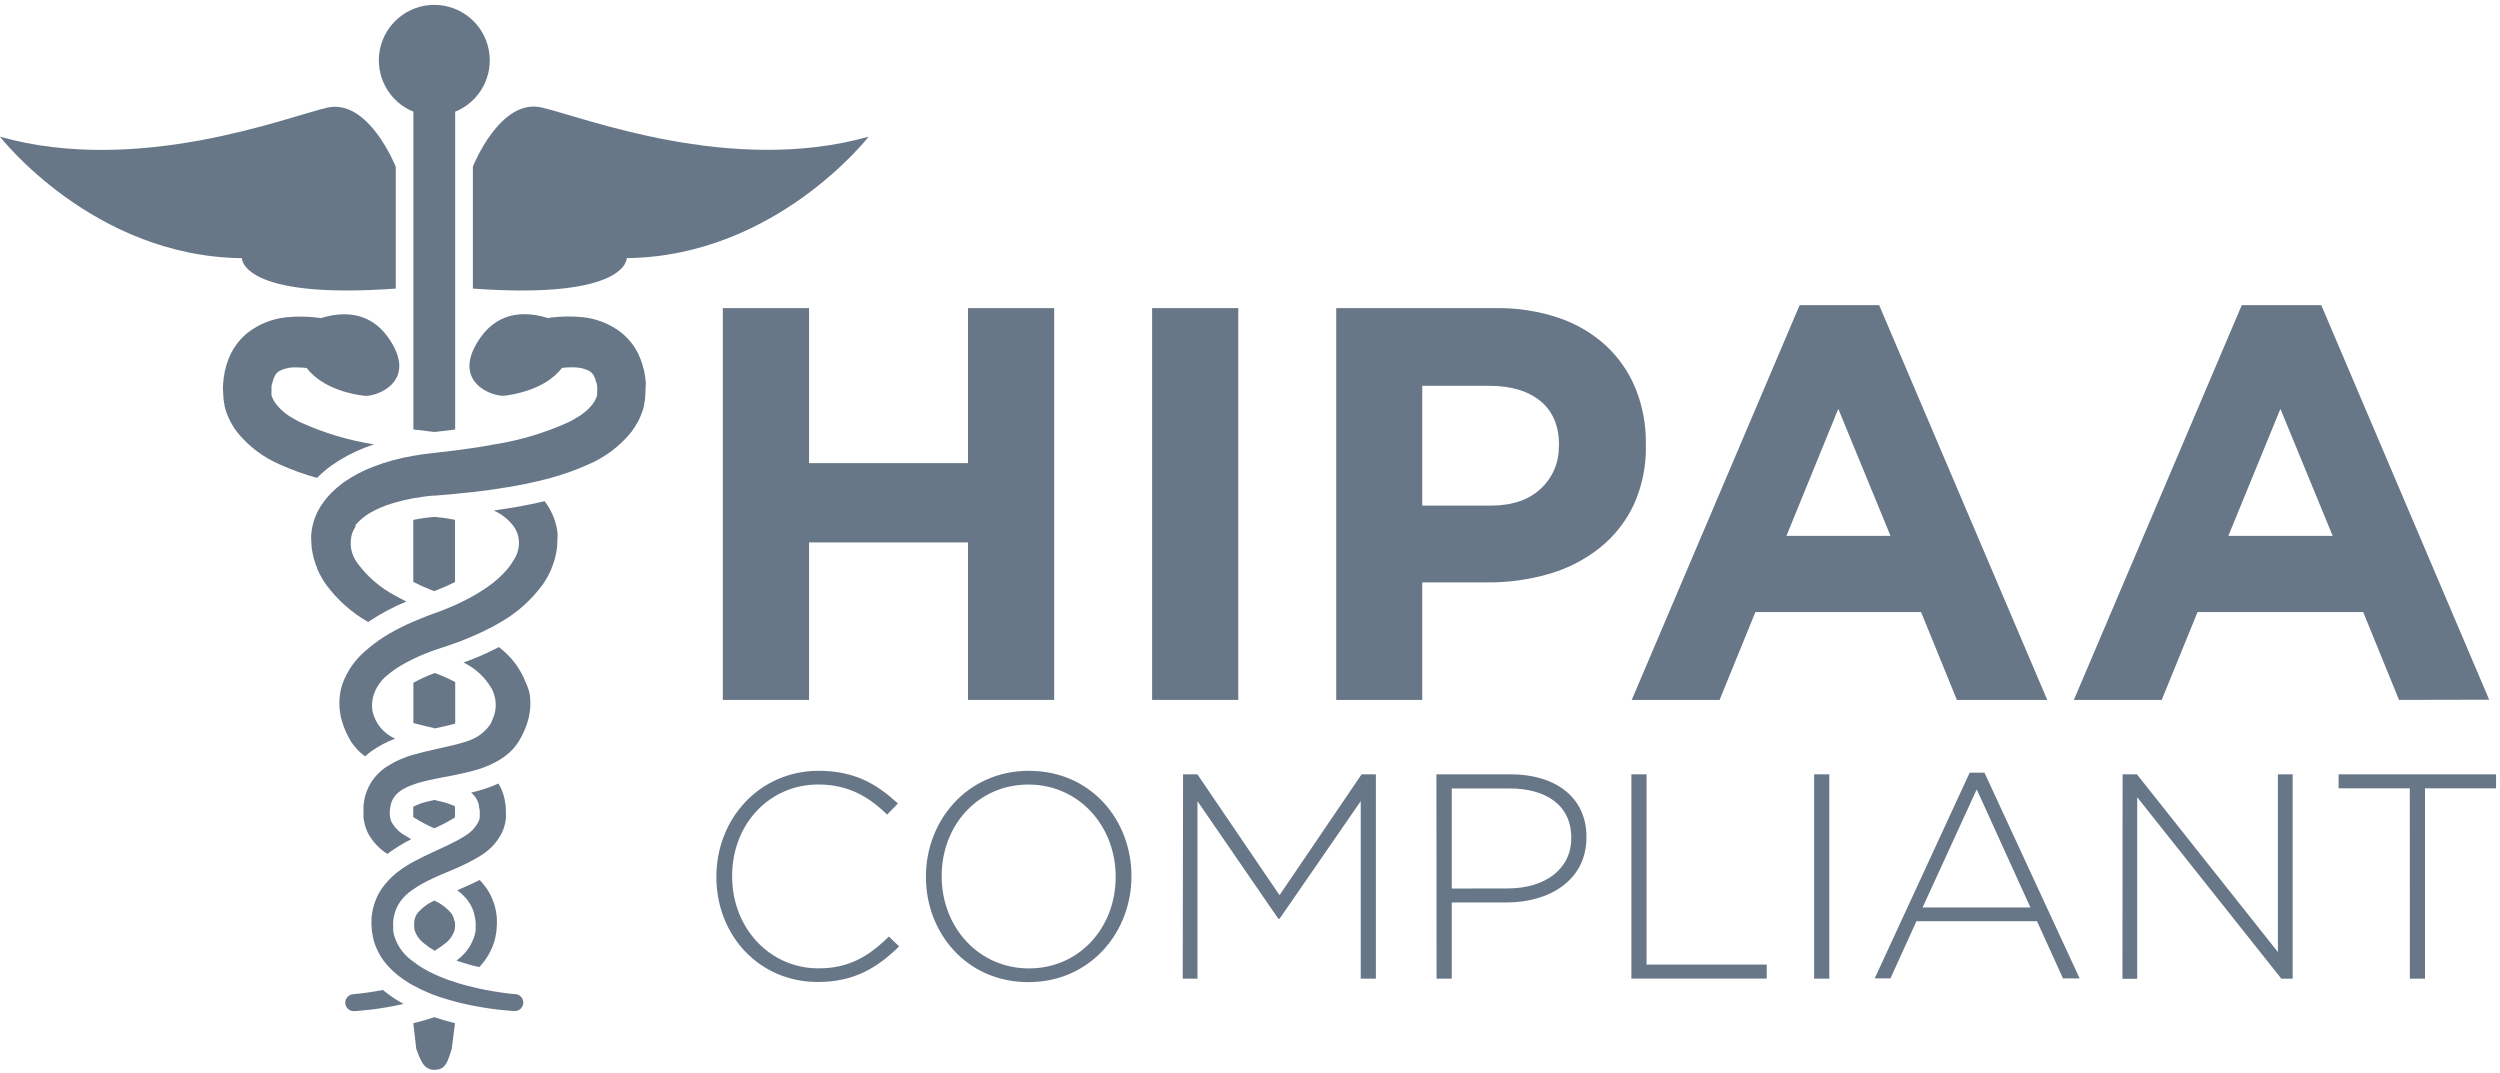 <?xml version="1.0" encoding="UTF-8"?>
<svg width="508px" height="218px" viewBox="0 0 508 218" version="1.1" xmlns="http://www.w3.org/2000/svg" xmlns:xlink="http://www.w3.org/1999/xlink">
    <title>hipaa-compliant</title>
    <g id="Page-1" stroke="none" stroke-width="1" fill="none" fill-rule="evenodd">
        <g id="hipaa-compliant" fill="#677788" fill-rule="nonzero">
            <path d="M110.09,21.85 C101.62,19.85 96.09,33.85 96.09,33.85 L96.09,58.64 C127.67,60.92 127.35,52.45 127.35,52.45 C157.63,52.12 176.51,27.77 176.51,27.77 C148.51,35.66 118.56,23.8 110.09,21.85 Z" id="Path"></path>
            <path d="M80.42,58.64 L80.42,33.89 C80.42,33.89 74.88,19.89 66.42,21.89 C57.96,23.89 28,35.66 0,27.78 C0,27.78 18.88,52.13 49.16,52.46 C49.16,52.45 48.84,60.92 80.42,58.64 Z" id="Path"></path>
            <path d="M84,22.7 L84,87.26 C85.32,87.43 86.73,87.6 88.29,87.78 C89.81,87.61 91.19,87.44 92.49,87.28 L92.49,22.7 C97.485,20.672 100.344,15.389 99.311,10.098 C98.278,4.806 93.641,0.988 88.25,0.988 C82.859,0.988 78.222,4.806 77.189,10.098 C76.156,15.389 79.015,20.672 84.01,22.7 L84,22.7 Z" id="Path"></path>
            <path d="M88.25,120.12 C88.66,119.96 89.06,119.81 89.46,119.63 C90.46,119.23 91.46,118.78 92.46,118.26 L92.46,105.62 C91.076,105.345 89.677,105.148 88.27,105.03 C86.829,105.151 85.397,105.354 83.98,105.64 L83.98,118.23 C84.98,118.76 85.98,119.23 86.98,119.62 C87.42,119.79 87.84,120 88.25,120.12 Z" id="Path"></path>
            <path d="M92.28,166.2 L92.45,166.07 L92.45,163.84 C91.635,163.45 90.78,163.148 89.9,162.94 C89.37,162.8 88.81,162.67 88.24,162.55 C87.68,162.67 87.14,162.79 86.64,162.93 C85.714,163.158 84.818,163.493 83.97,163.93 L83.97,166 L84.23,166.19 C85.51,166.993 86.847,167.701 88.23,168.31 C89.63,167.707 90.984,167.002 92.28,166.2 L92.28,166.2 Z" id="Path"></path>
            <path d="M88.25,206.69 C87.01,207.11 85.73,207.49 84.37,207.83 L83.98,207.92 L84.59,213.15 C85.33,214.94 85.88,217.39 88.22,217.39 C90.56,217.39 90.93,215.84 91.79,213.15 L92.46,207.9 L92.16,207.83 C90.76,207.48 89.48,207.1 88.25,206.69 Z" id="Path"></path>
            <path d="M92.32,187.1 C92.239,186.559 92.029,186.045 91.71,185.6 C90.774,184.481 89.593,183.592 88.26,183 C86.937,183.582 85.764,184.457 84.83,185.56 C84.508,186 84.295,186.511 84.21,187.05 C84.185,187.145 84.169,187.242 84.16,187.34 C84.16,187.34 84.16,187.46 84.16,187.49 L84.16,187.91 L84.16,188.57 C84.19,188.695 84.213,188.822 84.23,188.95 C84.581,190.073 85.282,191.054 86.23,191.75 C86.886,192.287 87.585,192.769 88.32,193.19 C89.048,192.77 89.74,192.292 90.39,191.76 C91.34,191.066 92.041,190.084 92.39,188.96 C92.39,188.83 92.39,188.71 92.46,188.58 L92.46,187.91 L92.46,187.51 C92.46,187.457 92.46,187.403 92.46,187.35 C92.422,187.262 92.375,187.178 92.32,187.1 L92.32,187.1 Z" id="Path"></path>
            <path d="M88.26,148 L88.43,148 L90.43,147.56 C91.15,147.39 91.85,147.22 92.5,147.03 L92.5,138.6 C91.159,137.88 89.765,137.265 88.33,136.76 C86.839,137.311 85.392,137.973 84,138.74 L84,146.92 C85.26,147.28 86.65,147.59 88.11,147.92 L88.26,148 Z" id="Path"></path>
            <path d="M96.65,187.93 C96.65,187.93 96.65,187.93 96.65,187.99 L96.65,188.99 C96.642,189.191 96.605,189.39 96.54,189.58 C96.543,189.62 96.543,189.66 96.54,189.7 C96.003,191.821 94.753,193.692 93,195 L92.76,195.19 C93.65,195.5 94.5,195.76 95.26,195.98 C96.02,196.2 96.7,196.36 97.38,196.52 C98.971,194.866 100.096,192.82 100.64,190.59 C100.72,190.17 100.81,189.67 100.88,189.18 L100.97,187.82 L100.97,186.82 C100.96,186.411 100.92,186.003 100.85,185.6 C100.589,183.811 99.933,182.103 98.93,180.6 C98.491,179.96 97.999,179.358 97.46,178.8 C95.82,179.66 94.3,180.31 92.9,180.9 C93.777,181.526 94.547,182.289 95.18,183.16 C95.848,184.09 96.296,185.161 96.49,186.29 C96.55,186.557 96.59,186.827 96.61,187.1 C96.647,187.254 96.667,187.412 96.67,187.57 C96.67,187.68 96.67,187.79 96.67,187.9 L96.65,187.93 Z" id="Path"></path>
            <path d="M131.12,76.73 C130.898,75.014 130.398,73.345 129.64,71.79 C128.82,70.166 127.665,68.734 126.25,67.59 C123.918,65.786 121.117,64.69 118.18,64.43 C116.22,64.251 114.246,64.271 112.29,64.49 L111.29,64.62 C107.52,63.43 101.69,62.87 97.67,68.53 C91.28,77.53 100.11,80.71 102.54,80.4 C104.63,80.14 110.83,79.12 114.2,74.76 C115.155,74.64 116.119,74.609 117.08,74.67 C117.974,74.711 118.85,74.94 119.65,75.34 C119.995,75.526 120.293,75.79 120.52,76.11 L120.65,76.31 C120.873,76.722 121.038,77.163 121.14,77.62 C121.268,77.904 121.339,78.209 121.35,78.52 C121.35,78.52 121.35,78.65 121.35,78.67 C121.35,78.69 121.35,78.88 121.35,79 L121.35,79.57 C121.363,79.773 121.363,79.977 121.35,80.18 C121.318,80.414 121.247,80.64 121.14,80.85 C120.99,81.227 120.799,81.586 120.57,81.92 C119.637,83.157 118.451,84.18 117.09,84.92 C116.59,85.22 116.09,85.52 115.51,85.8 C110.734,87.962 105.689,89.472 100.51,90.29 L98.08,90.72 L95.69,91.09 C94.69,91.24 93.59,91.39 92.44,91.53 C91.29,91.67 89.76,91.86 88.25,92.03 L87.72,92.09 C86.43,92.22 85.18,92.41 83.96,92.62 C81.165,93.091 78.425,93.842 75.78,94.86 C73.687,95.663 71.699,96.718 69.86,98 L69.47,98.29 C68.765,98.817 68.097,99.392 67.47,100.01 C66.894,100.575 66.362,101.183 65.88,101.83 C65.455,102.392 65.071,102.983 64.73,103.6 C64.169,104.634 63.755,105.741 63.5,106.89 C63.45,107.14 63.39,107.39 63.35,107.64 C63.31,107.89 63.26,108.36 63.23,108.74 L63.23,109.58 L63.3,110.7 C63.3,110.78 63.3,110.88 63.3,110.99 C63.309,111.134 63.326,111.278 63.35,111.42 C63.453,112.159 63.603,112.89 63.8,113.61 C63.87,113.81 63.93,114.01 64,114.22 C64.118,114.633 64.265,115.038 64.44,115.43 L64.44,115.54 C64.942,116.697 65.562,117.8 66.29,118.83 C68.572,121.913 71.47,124.487 74.8,126.39 C77.245,124.747 79.848,123.354 82.57,122.23 C81.85,121.87 81.12,121.49 80.35,121.06 C77.294,119.462 74.646,117.183 72.61,114.4 C71.315,112.686 70.921,110.454 71.55,108.4 C71.745,107.841 72.018,107.313 72.36,106.83 L72.11,106.83 C73.155,105.577 74.449,104.556 75.91,103.83 L76.23,103.67 L76.34,103.61 L77.16,103.22 L77.45,103.09 C77.87,102.91 78.29,102.74 78.69,102.6 L78.77,102.6 C79.31,102.4 79.88,102.24 80.45,102.07 C81.592,101.741 82.75,101.471 83.92,101.26 C84.64,101.13 85.37,101.01 86.13,100.91 C86.89,100.81 87.5,100.75 88.21,100.7 L88.54,100.7 L92.4,100.36 C95,100.11 97.28,99.86 99.4,99.57 C101.9,99.21 104.45,98.81 107.03,98.28 C107.91,98.1 108.79,97.903 109.67,97.69 C110.48,97.49 111.29,97.29 112.1,97.06 C114.676,96.347 117.193,95.438 119.63,94.34 C123.015,92.884 125.994,90.626 128.31,87.76 C128.48,87.54 128.62,87.31 128.77,87.08 C129.769,85.651 130.488,84.046 130.89,82.35 L130.89,82.17 C130.988,81.718 131.058,81.261 131.1,80.8 L131.21,78.45 L131.21,78.09 C131.227,78.088 131.243,78.088 131.26,78.09 L131.12,76.73 Z" id="Path"></path>
            <path d="M106.78,138.58 C105.854,136.207 104.377,134.089 102.47,132.4 C102.11,132.08 101.75,131.78 101.38,131.48 C99.41,132.511 97.38,133.423 95.3,134.21 C94.94,134.35 94.55,134.49 94.18,134.62 C96.583,135.778 98.583,137.632 99.92,139.94 C100.105,140.291 100.262,140.655 100.39,141.03 L100.39,141.03 L100.39,141.15 C100.39,141.23 100.45,141.31 100.48,141.39 C100.599,141.801 100.676,142.223 100.71,142.65 L100.71,142.65 C100.778,143.515 100.69,144.386 100.45,145.22 L100.4,145.38 C100.34,145.59 100.24,145.8 100.16,146 C100.08,146.2 100.04,146.37 99.95,146.55 C99.908,146.654 99.858,146.754 99.8,146.85 L99.68,147.05 L99.68,147.05 L99.68,147.12 C99.605,147.242 99.518,147.356 99.42,147.46 C98.583,148.597 97.477,149.507 96.2,150.11 L96,150.19 C95.7,150.32 95.4,150.46 95.07,150.57 L95.07,150.57 C94.36,150.82 93.61,151.03 92.84,151.23 L92.49,151.32 L92.49,151.32 C91.49,151.56 90.49,151.79 89.49,152.02 L89.49,152.02 L88.41,152.26 C87.02,152.57 85.61,152.9 84.14,153.32 L84.14,153.32 C82.144,153.859 80.245,154.706 78.51,155.83 L78.16,156.06 C77.622,156.451 77.123,156.894 76.67,157.38 C76.273,157.798 75.909,158.246 75.58,158.72 C75.5,158.84 75.42,158.98 75.34,159.11 C74.781,160.042 74.366,161.054 74.11,162.11 C73.997,162.669 73.914,163.233 73.86,163.8 L73.86,165.07 L73.86,165.56 L73.86,166.19 C73.91,166.56 73.98,166.94 74.06,167.3 C74.207,167.942 74.425,168.566 74.71,169.16 C75.632,170.943 77.013,172.448 78.71,173.52 C80.236,172.381 81.859,171.377 83.56,170.52 C83.03,170.23 82.56,169.93 82.05,169.62 C80.908,168.926 79.988,167.92 79.4,166.72 L79.4,166.59 C79.4,166.52 79.35,166.43 79.32,166.31 C79.253,166.055 79.213,165.793 79.2,165.53 C79.2,165.44 79.2,165.37 79.2,165.28 C79.2,165.19 79.2,165.19 79.2,165.15 C79.2,165.11 79.2,165.01 79.2,164.94 L79.2,165 L79.2,165 C79.2,164.95 79.2,164.9 79.2,164.85 C79.205,164.671 79.229,164.494 79.27,164.32 C79.27,164.1 79.33,163.92 79.37,163.76 L79.37,163.62 C79.388,163.501 79.418,163.383 79.46,163.27 C79.725,162.39 80.247,161.61 80.96,161.03 C81.12,160.9 81.27,160.77 81.46,160.63 C82.192,160.167 82.973,159.788 83.79,159.5 L84.21,159.35 C84.72,159.17 85.21,159 85.81,158.86 C86.65,158.63 87.55,158.44 88.49,158.25 L90.27,157.9 L92.69,157.43 C94.13,157.14 95.6,156.8 97.17,156.32 C97.57,156.2 97.98,156.05 98.4,155.9 C99.165,155.617 99.91,155.283 100.63,154.9 C101.286,154.559 101.914,154.167 102.51,153.73 C102.83,153.5 103.14,153.25 103.45,152.98 L104.18,152.27 C104.44,151.99 104.7,151.65 104.94,151.33 C105.08,151.154 105.21,150.97 105.33,150.78 L105.91,149.78 C106.494,148.693 106.96,147.546 107.3,146.36 C107.782,144.616 107.894,142.79 107.63,141 C107.443,140.163 107.157,139.351 106.78,138.58 Z" id="Path"></path>
            <path d="M77.82,201.16 C76.6,201.39 75.52,201.57 74.59,201.7 C73.66,201.83 72.59,201.95 71.88,202.02 L71.78,202.02 C71.322,202.047 70.893,202.256 70.59,202.6 C70.285,202.939 70.13,203.386 70.16,203.84 C70.213,204.751 70.968,205.462 71.88,205.46 L72,205.46 L72.85,205.4 L75.07,205.19 C77.4,204.919 79.713,204.521 82,204 C80.665,203.272 79.393,202.433 78.2,201.49 L77.82,201.16 Z" id="Path"></path>
            <path d="M104.72,202 L104.63,202 C104.19,202 103.23,201.87 101.93,201.69 C101,201.56 99.93,201.39 98.69,201.15 C97.86,200.99 96.95,200.79 95.99,200.56 C95.4,200.41 94.78,200.26 94.14,200.08 L93.26,199.82 L92.46,199.57 C91.029,199.119 89.626,198.581 88.26,197.96 C87.43,197.582 86.622,197.158 85.84,196.69 C85.202,196.299 84.588,195.872 84,195.41 L83.75,195.22 L83.49,195.03 C81.757,193.712 80.526,191.843 80,189.73 L80,189.59 C79.941,189.409 79.908,189.22 79.9,189.03 L79.9,188.03 C79.862,187.761 79.862,187.489 79.9,187.22 C79.918,186.91 79.962,186.603 80.03,186.3 C80.232,185.175 80.683,184.109 81.35,183.18 C81.981,182.319 82.748,181.566 83.62,180.95 L83.98,180.71 C84.562,180.297 85.166,179.916 85.79,179.57 C86.47,179.2 87.2,178.83 88,178.46 L88.26,178.34 C89.07,177.96 89.93,177.6 90.84,177.22 L92.46,176.53 L93.83,175.92 C94.537,175.593 95.26,175.23 96,174.83 C96.47,174.57 96.95,174.31 97.44,174.01 L97.99,173.65 C99.694,172.556 101.075,171.027 101.99,169.22 C102.262,168.648 102.469,168.048 102.61,167.43 C102.69,167.06 102.76,166.69 102.81,166.32 L102.81,165.69 L102.81,165.21 L102.76,163.87 C102.701,163.296 102.611,162.725 102.49,162.16 C102.238,161.121 101.83,160.127 101.28,159.21 C100.259,159.673 99.21,160.074 98.14,160.41 C97.31,160.66 96.52,160.87 95.74,161.06 C96.454,161.643 96.977,162.427 97.24,163.31 C97.276,163.421 97.303,163.535 97.32,163.65 L97.32,163.8 C97.32,163.98 97.39,164.16 97.42,164.36 C97.473,164.579 97.497,164.805 97.49,165.03 L97.49,165.03 C97.49,165.08 97.49,165.13 97.49,165.18 C97.49,165.23 97.49,165.31 97.49,165.37 L97.49,165.68 L97.49,166.01 C97.476,166.31 97.397,166.603 97.26,166.87 L97.26,166.87 C96.675,168.078 95.75,169.089 94.6,169.78 C94.13,170.09 93.6,170.39 93.09,170.68 L92.42,171.03 C91.88,171.32 91.32,171.59 90.73,171.87 L88.93,172.71 L88.22,173.04 C87.44,173.4 86.65,173.76 85.86,174.15 C85.23,174.46 84.58,174.81 83.93,175.15 C83.5,175.39 83.07,175.63 82.65,175.9 C81.957,176.327 81.289,176.795 80.65,177.3 C80.063,177.772 79.508,178.283 78.99,178.83 C78.451,179.392 77.96,179.997 77.52,180.64 C76.517,182.143 75.864,183.851 75.61,185.64 C75.538,186.036 75.495,186.437 75.48,186.84 L75.48,187.84 L75.57,189.21 C75.64,189.71 75.73,190.21 75.83,190.68 C76.377,192.889 77.498,194.914 79.08,196.55 C79.629,197.136 80.22,197.681 80.85,198.18 L80.97,198.27 C81.694,198.836 82.452,199.357 83.24,199.83 L83.95,200.23 C85.05,200.837 86.186,201.378 87.35,201.85 L88.23,202.19 C89.23,202.56 90.23,202.9 91.31,203.19 L92.43,203.5 L93.16,203.7 L94.44,204 C96.75,204.521 99.087,204.914 101.44,205.18 L103.68,205.39 L104.57,205.44 C105.52,205.465 106.31,204.715 106.335,203.765 C106.36,202.815 105.61,202.025 104.66,202 L104.72,202 Z" id="Path"></path>
            <path d="M113.31,108.68 C113.31,108.37 113.24,107.98 113.19,107.6 C113.14,107.22 113.1,107.13 113.05,106.9 C112.791,105.751 112.374,104.644 111.81,103.61 C111.472,102.994 111.091,102.402 110.67,101.84 C107.18,102.68 103.67,103.26 100.34,103.74 C101.914,104.446 103.289,105.532 104.34,106.9 C104.648,107.319 104.9,107.776 105.09,108.26 C105.736,110.053 105.514,112.043 104.49,113.65 C102.96,116.35 100.15,118.86 96.13,121.11 C95.37,121.53 94.63,121.92 93.91,122.27 C93.41,122.52 92.91,122.74 92.44,122.96 L91.24,123.48 L91.09,123.54 C90.16,123.95 89.22,124.28 88.24,124.64 L88.1,124.69 C87.32,124.97 86.48,125.27 85.5,125.69 L83.96,126.33 C82.291,127.038 80.668,127.85 79.1,128.76 C78.4,129.17 77.69,129.61 77,130.1 C76.31,130.59 75.74,131.02 75.12,131.52 C74.75,131.82 74.38,132.13 74.02,132.46 C72.127,134.133 70.657,136.23 69.73,138.58 C69.431,139.361 69.22,140.173 69.1,141 C68.835,142.787 68.948,144.609 69.43,146.35 C69.767,147.537 70.233,148.684 70.82,149.77 L71.08,150.24 L71.08,150.29 L71.37,150.75 C71.487,150.933 71.614,151.11 71.75,151.28 C72,151.6 72.27,151.94 72.53,152.23 L73.33,153.01 C73.61,153.26 73.9,153.48 74.19,153.7 C74.605,153.315 75.043,152.954 75.5,152.62 C76.982,151.576 78.592,150.726 80.29,150.09 C77.976,149.092 76.277,147.048 75.72,144.59 C75.491,143.39 75.588,142.15 76,141 C76.51,139.57 77.39,138.3 78.55,137.32 C79.765,136.296 81.086,135.404 82.49,134.66 C82.98,134.39 83.49,134.14 83.95,133.91 C84.41,133.68 84.77,133.52 85.17,133.34 C86.17,132.9 87.17,132.52 88,132.21 L88.23,132.13 C88.77,131.94 89.4,131.73 90.11,131.5 C90.82,131.27 91.64,130.99 92.43,130.71 C92.88,130.55 93.32,130.4 93.74,130.23 C94.93,129.78 96.14,129.23 97.37,128.69 C98.11,128.34 98.86,127.98 99.62,127.58 L99.7,127.58 C100.34,127.23 101,126.85 101.7,126.44 C105.033,124.534 107.935,121.956 110.22,118.87 C110.944,117.842 111.56,116.743 112.06,115.59 L112.06,115.49 C112.239,115.095 112.389,114.687 112.51,114.27 C112.57,114.07 112.64,113.86 112.71,113.67 C112.901,112.963 113.048,112.245 113.15,111.52 C113.178,111.368 113.198,111.214 113.21,111.06 C113.21,110.95 113.21,110.85 113.21,110.7 L113.27,109.7 C113.27,109.7 113.27,109.62 113.27,109.58 L113.31,108.68 Z" id="Path"></path>
            <path d="M74.23,90.92 C74.8,90.7 75.4,90.51 76,90.3 C70.821,89.48 65.776,87.966 61,85.8 C60.45,85.52 59.92,85.23 59.42,84.93 C58.041,84.169 56.844,83.118 55.91,81.85 C55.691,81.538 55.506,81.202 55.36,80.85 C55.27,80.666 55.206,80.471 55.17,80.27 C55.145,80.041 55.145,79.809 55.17,79.58 C55.17,79.58 55.17,79.45 55.17,79.44 L55.17,79 C55.17,78.88 55.17,78.77 55.17,78.66 C55.17,78.55 55.17,78.61 55.17,78.59 L55.17,78.49 C55.194,78.236 55.255,77.987 55.35,77.75 C55.453,77.257 55.629,76.782 55.87,76.34 L56,76.1 C56.225,75.784 56.519,75.524 56.86,75.34 C57.673,74.933 58.562,74.702 59.47,74.66 C59.75,74.66 60.07,74.66 60.4,74.66 C61.042,74.663 61.683,74.703 62.32,74.78 C65.69,79.14 71.9,80.16 73.98,80.42 C76.42,80.73 85.25,77.53 78.86,68.55 C74.86,62.9 69.01,63.45 65.23,64.64 L64.23,64.51 C62.267,64.29 60.286,64.274 58.32,64.46 C55.406,64.728 52.63,65.824 50.32,67.62 C48.904,68.763 47.748,70.195 46.93,71.82 C46.165,73.394 45.665,75.083 45.45,76.82 L45.29,78.6 L45.4,80.9 C45.444,81.347 45.514,81.791 45.61,82.23 C45.61,82.29 45.61,82.36 45.61,82.42 C45.811,83.299 46.106,84.154 46.49,84.97 C46.954,85.983 47.528,86.942 48.2,87.83 C50.529,90.7 53.522,92.958 56.92,94.41 C59.344,95.501 61.848,96.404 64.41,97.11 C65.336,96.18 66.336,95.328 67.4,94.56 C69.521,93.075 71.814,91.853 74.23,90.92 Z" id="Path"></path>
            <polygon id="Path" points="196.7 142.22 196.7 110.22 164.4 110.22 164.4 142.22 146.88 142.22 146.88 62.61 164.4 62.61 164.4 94.11 196.7 94.11 196.7 62.61 214.21 62.61 214.21 142.22"></polygon>
            <polygon id="Path" points="234.11 142.22 234.11 62.61 251.62 62.61 251.62 142.22"></polygon>
            <path d="M332,102.53 C330.4,105.933 328.047,108.929 325.12,111.29 C322.086,113.702 318.611,115.498 314.89,116.58 C310.809,117.78 306.574,118.373 302.32,118.34 L289,118.34 L289,142.22 L271.52,142.22 L271.52,62.61 L304,62.61 C308.346,62.546 312.671,63.222 316.79,64.61 C320.326,65.811 323.577,67.727 326.34,70.24 C328.946,72.672 330.993,75.64 332.34,78.94 C333.776,82.497 334.49,86.304 334.44,90.14 L334.44,90.37 C334.548,94.555 333.714,98.711 332,102.53 L332,102.53 Z M316.79,90.47 C316.79,86.53 315.52,83.53 312.98,81.47 C310.44,79.41 306.97,78.387 302.57,78.4 L289,78.4 L289,102.74 L302.88,102.74 C307.273,102.74 310.683,101.583 313.11,99.27 C315.494,97.058 316.819,93.932 316.75,90.68 L316.79,90.47 Z" id="Shape"></path>
            <path d="M397.64,142.22 L390.36,124.37 L356.7,124.37 L349.42,142.22 L331.57,142.22 L365.69,62 L381.84,62 L416,142.22 L397.64,142.22 Z M373.54,83.08 L363,108.89 L384.15,108.89 L373.54,83.08 Z" id="Shape"></path>
            <path d="M487.48,142.22 L480.2,124.37 L446.54,124.37 L439.26,142.22 L421.41,142.22 L455.53,62 L471.68,62 L505.8,142.18 L487.48,142.22 Z M463.38,83.08 L452.8,108.89 L474,108.89 L463.38,83.08 Z" id="Shape"></path>
            <path d="M145.57,178.22 L145.57,178.1 C145.57,166.36 154.35,156.63 166.33,156.63 C173.74,156.63 178.19,159.36 182.46,163.27 L180.27,165.52 C176.65,162.02 172.5,159.41 166.27,159.41 C156.27,159.41 148.77,167.54 148.77,177.97 L148.77,178.09 C148.77,188.59 156.42,196.77 166.33,196.77 C172.33,196.77 176.41,194.46 180.62,190.3 L182.7,192.3 C178.31,196.63 173.57,199.54 166.21,199.54 C154.34,199.57 145.57,190.14 145.57,178.22 Z" id="Path"></path>
            <path d="M188.15,178.22 L188.15,178.1 C188.15,166.77 196.51,156.63 209.09,156.63 C221.67,156.63 229.91,166.63 229.91,177.98 L229.91,178.1 C229.91,189.43 221.55,199.57 208.97,199.57 C196.39,199.57 188.15,189.55 188.15,178.22 Z M226.7,178.22 L226.7,178.1 C226.7,167.84 219.23,159.42 208.97,159.42 C198.71,159.42 191.35,167.72 191.35,177.98 L191.35,178.1 C191.35,188.36 198.82,196.78 209.08,196.78 C219.34,196.78 226.7,188.48 226.7,178.22 Z" id="Shape"></path>
            <polygon id="Path" points="240.4 157.34 243.31 157.34 260 181.9 276.67 157.35 279.58 157.35 279.58 198.87 276.5 198.87 276.5 162.8 260 186.7 259.76 186.7 243.33 162.8 243.33 198.86 240.33 198.86"></polygon>
            <path d="M291.88,157.34 L306.95,157.34 C316.08,157.34 322.37,162.03 322.37,170.03 L322.37,170.15 C322.37,178.87 314.84,183.38 306.18,183.38 L295,183.38 L295,198.86 L291.91,198.86 L291.88,157.34 Z M306.35,180.53 C314.06,180.53 319.28,176.53 319.28,170.33 L319.28,170.21 C319.28,163.63 314.18,160.21 306.71,160.21 L295,160.21 L295,180.55 L306.35,180.53 Z" id="Shape"></path>
            <polygon id="Path" points="331.5 157.34 334.58 157.34 334.58 196 359 196 359 198.85 331.5 198.85"></polygon>
            <polygon id="Path" points="368.63 157.34 371.71 157.34 371.71 198.86 368.63 198.86"></polygon>
            <path d="M400.24,157 L403.24,157 L422.58,198.81 L419.2,198.81 L413.92,187.19 L389.42,187.19 L384.14,198.81 L380.94,198.81 L400.24,157 Z M412.58,184.4 L401.67,160.4 L390.67,184.4 L412.58,184.4 Z" id="Shape"></path>
            <polygon id="Path" points="431.31 157.34 434.22 157.34 462.87 193.46 462.87 157.34 465.87 157.34 465.87 198.86 463.56 198.86 434.28 162 434.28 198.89 431.28 198.89"></polygon>
            <polygon id="Path" points="489.67 160.19 475.2 160.19 475.2 157.34 507.2 157.34 507.2 160.19 492.76 160.19 492.76 198.86 489.68 198.86"></polygon>
        </g>
    </g>
</svg>